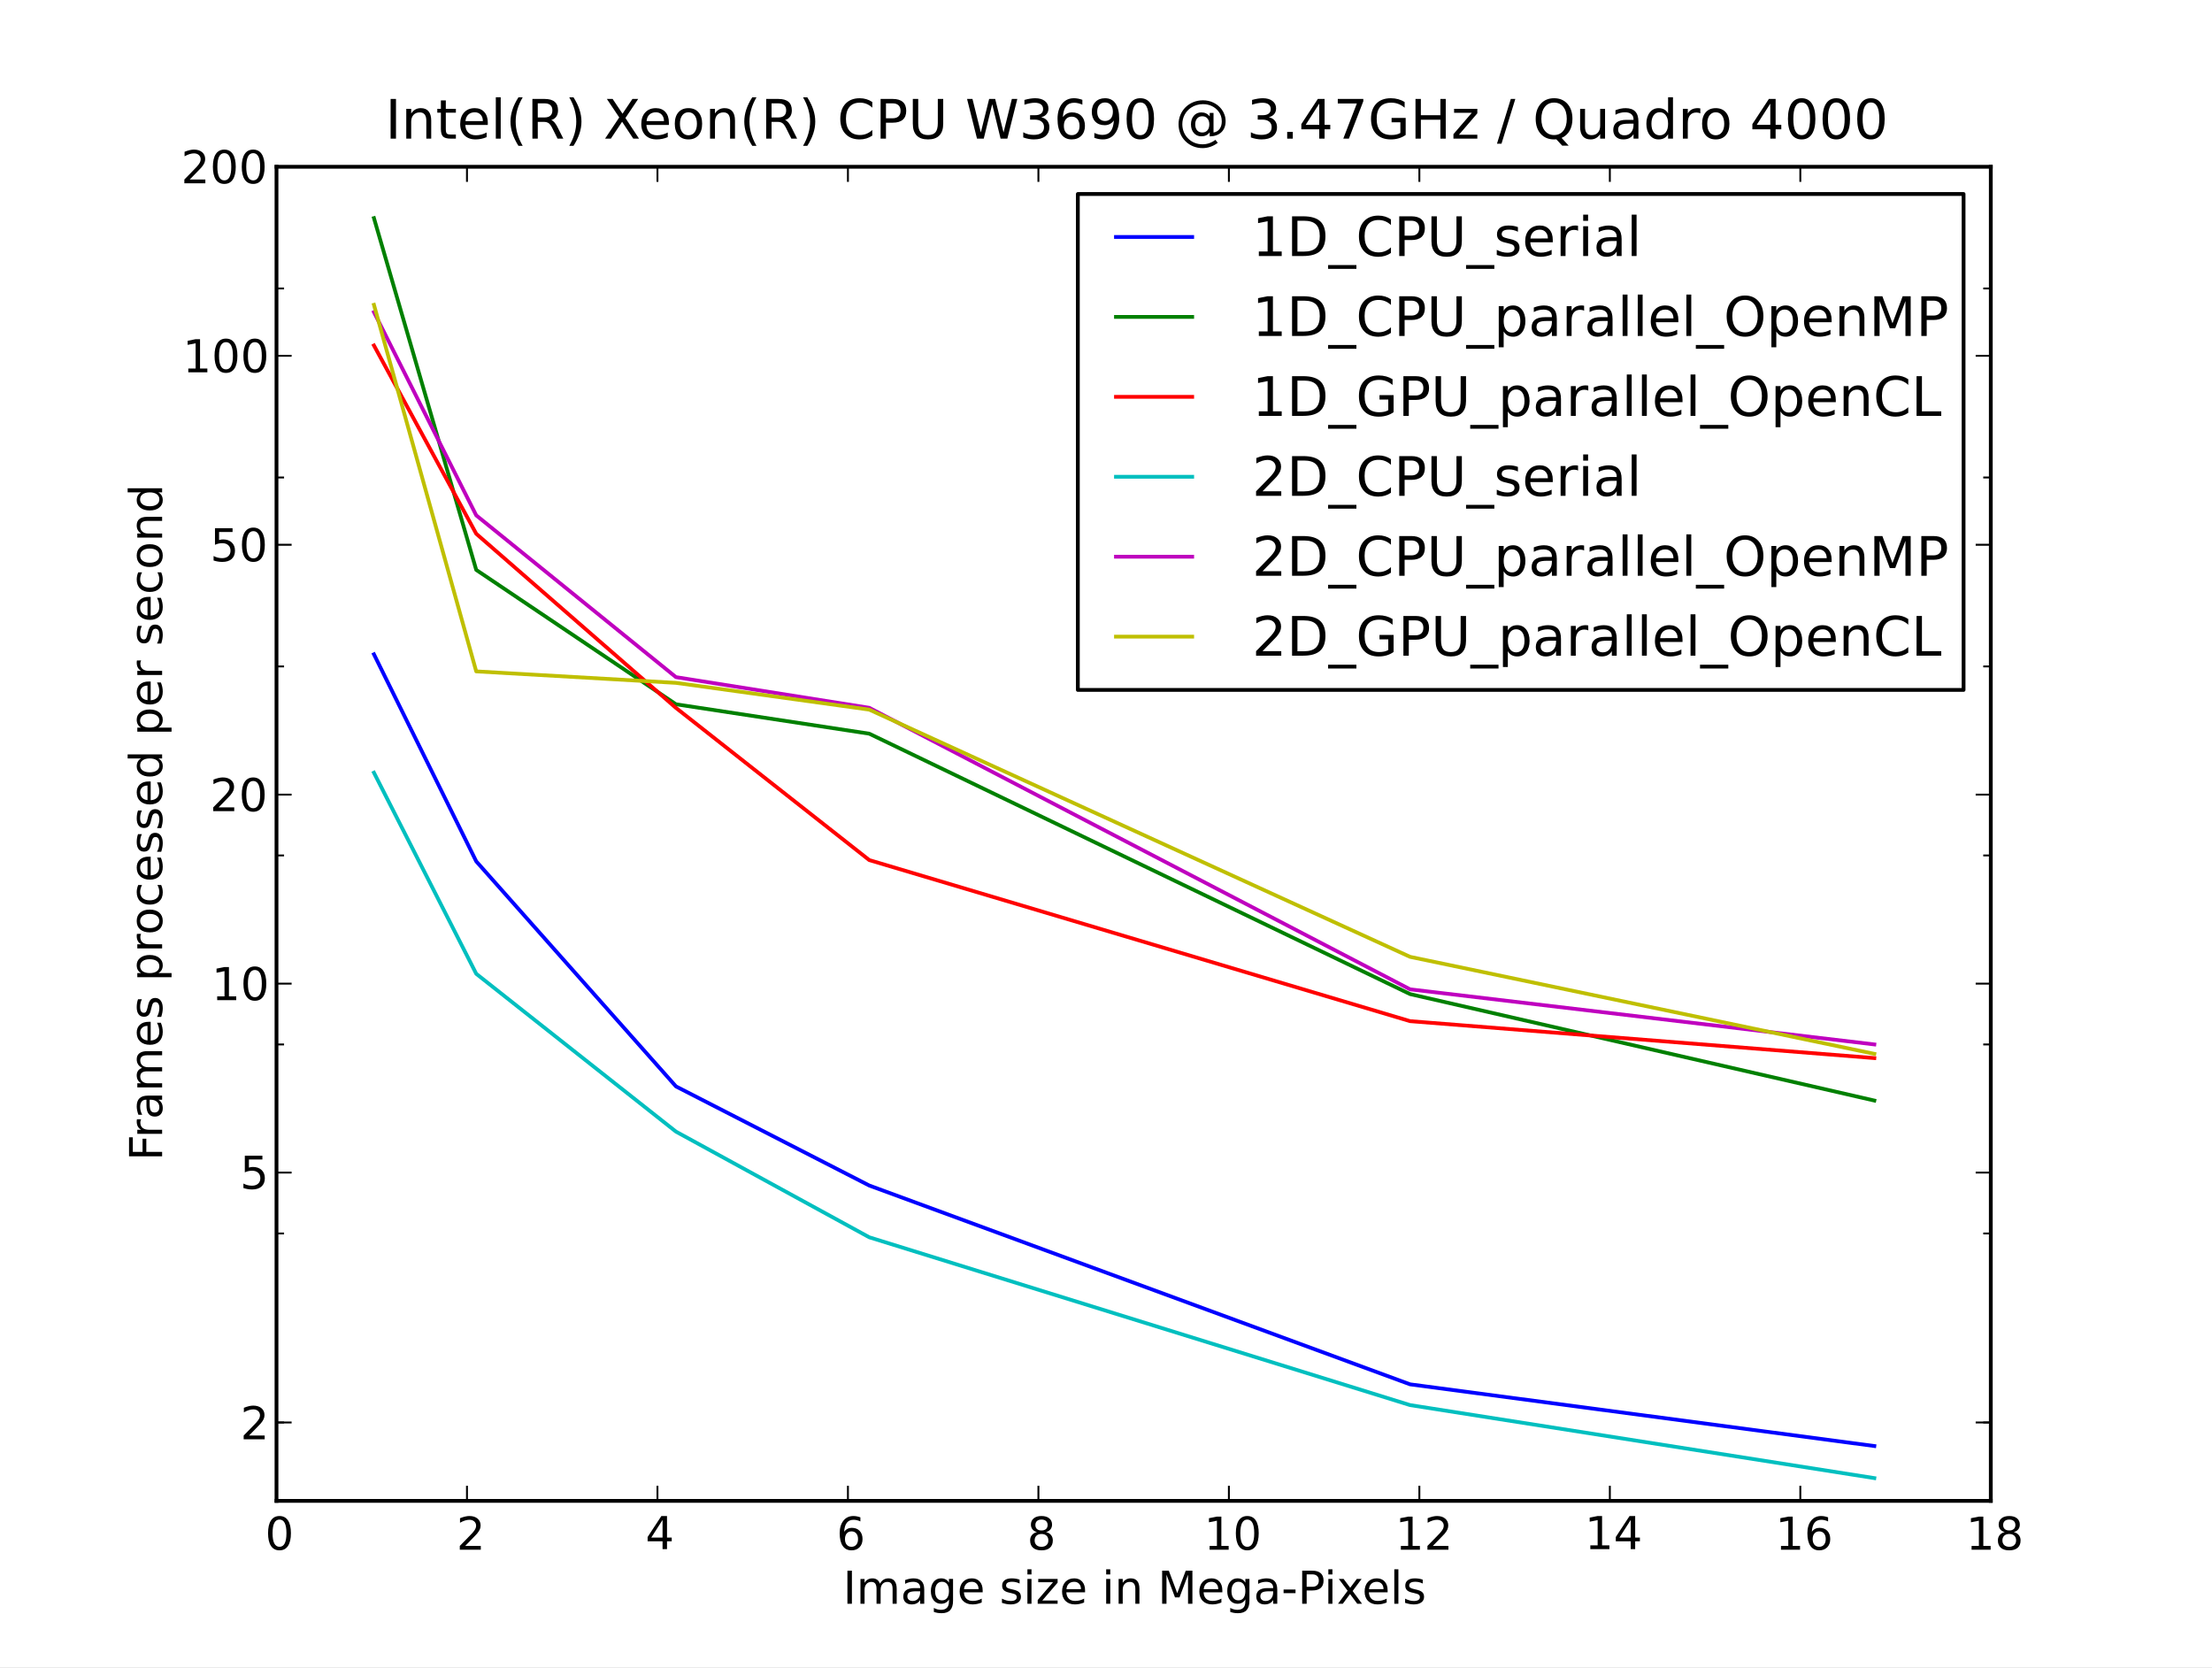 <?xml version="1.0" standalone="no"?>
<!DOCTYPE svg PUBLIC "-//W3C//DTD SVG 1.1//EN"
  "http://www.w3.org/Graphics/SVG/1.1/DTD/svg11.dtd">
<!-- Created with matplotlib (http://matplotlib.sourceforge.net/) -->
<svg width="585pt" height="441pt" viewBox="0 0 585 441"
   xmlns="http://www.w3.org/2000/svg"
   xmlns:xlink="http://www.w3.org/1999/xlink"
   version="1.1"
   id="svg1">
<rect x="0" y="0" width="585" height="441" fill="#333333" stroke="none"/>
<g id="figure1">
<g id="patch1">
<path style="fill: #ffffff; stroke: #ffffff; stroke-width: 1; stroke-linejoin: round; stroke-linecap: square;  opacity: 1"  d="M0 441L585 441L585 0
L0 0L0 441"/>
</g>
<g id="axes1">
<g id="patch2">
<path style="fill: #ffffff; opacity: 1"  d="M73.125 396.9L526.5 396.9L526.5 44.1
L73.125 44.1L73.125 396.9"/>
</g>
<g id="line2d1">
<defs>
  <clipPath id="pc3c5e41676658680e7b95047b5791c8e">
<rect x="73.125" y="44.1" width="453.375" height="352.8"/>
  </clipPath>
</defs><path style="fill: none; stroke: #0000ff; stroke-width: 1; stroke-linejoin: round; stroke-linecap: square;  opacity: 1" clip-path="url(#pc3c5e41676658680e7b95047b5791c8e)" d="M98.896 173.027L125.947 227.776L178.769 287.293
L229.892 313.503L372.919 366.078L495.701 382.392"/>
</g>
<g id="line2d2">
<path style="fill: none; stroke: #008000; stroke-width: 1; stroke-linejoin: round; stroke-linecap: square;  opacity: 1" clip-path="url(#pc3c5e41676658680e7b95047b5791c8e)" d="M98.896 57.674L125.947 150.706L178.769 186.24
L229.892 194.019L372.919 262.881L495.701 291.035"/>
</g>
<g id="line2d3">
<path style="fill: none; stroke: #ff0000; stroke-width: 1; stroke-linejoin: round; stroke-linecap: square;  opacity: 1" clip-path="url(#pc3c5e41676658680e7b95047b5791c8e)" d="M98.896 91.359L125.947 141.15L178.769 187.196
L229.892 227.443L372.919 270.037L495.701 279.802"/>
</g>
<g id="line2d4">
<path style="fill: none; stroke: #00bfbf; stroke-width: 1; stroke-linejoin: round; stroke-linecap: square;  opacity: 1" clip-path="url(#pc3c5e41676658680e7b95047b5791c8e)" d="M98.896 204.33L125.947 257.51L178.769 299.249
L229.892 327.193L372.919 371.568L495.701 390.875"/>
</g>
<g id="line2d5">
<path style="fill: none; stroke: #bf00bf; stroke-width: 1; stroke-linejoin: round; stroke-linecap: square;  opacity: 1" clip-path="url(#pc3c5e41676658680e7b95047b5791c8e)" d="M98.896 82.533L125.947 136.281L178.769 179.066
L229.892 187.176L372.919 261.623L495.701 276.192"/>
</g>
<g id="line2d6">
<path style="fill: none; stroke: #bfbf00; stroke-width: 1; stroke-linejoin: round; stroke-linecap: square;  opacity: 1" clip-path="url(#pc3c5e41676658680e7b95047b5791c8e)" d="M98.896 80.606L125.947 177.543L178.769 180.578
L229.892 187.655L372.919 253.03L495.701 278.683"/>
</g>
<g id="matplotlib.axis1">
<g id="xtick1">
<g id="line2d7">
<defs><path id="m30e32995789d870ad79a2e54c91cf9c6" d="M0 0L0 -4"/></defs>
<g ><use style="fill: none; stroke: #000000; stroke-width: 0.5; stroke-linejoin: round; stroke-linecap: butt;  opacity: 1" xlink:href="#m30e32995789d870ad79a2e54c91cf9c6" x="73.125" y="396.9"/>
</g></g>
<g id="line2d8">
<defs><path id="m9281cae24120827b11d5ea8a7ad3e96b" d="M0 0L0 4"/></defs>
<g ><use style="fill: none; stroke: #000000; stroke-width: 0.5; stroke-linejoin: round; stroke-linecap: butt;  opacity: 1" xlink:href="#m9281cae24120827b11d5ea8a7ad3e96b" x="73.125" y="44.1"/>
</g></g>
<g id="text1">
<defs>
<path id="c_7a2040fe3b94fcd41d0a72c84e93b115" d="M31.781 -66.406q-7.609 0 -11.453 7.5q-3.828 7.484 -3.828 22.531q0 14.984 3.828 22.484q3.844 7.5 11.453 7.5q7.672 0 11.5 -7.5q3.844 -7.5 3.844 -22.484q0 -15.047 -3.844 -22.531q-3.828 -7.5 -11.5 -7.5M31.781 -74.219q12.266 0 18.734 9.703q6.469 9.688 6.469 28.141q0 18.406 -6.469 28.109q-6.469 9.688 -18.734 9.688q-12.25 0 -18.719 -9.688q-6.469 -9.703 -6.469 -28.109q0 -18.453 6.469 -28.141q6.469 -9.703 18.719 -9.703"/>
</defs>
<g style="fill: #000000; opacity: 1" transform="translate(70.102,409.806)scale(0.12)">
<use xlink:href="#c_7a2040fe3b94fcd41d0a72c84e93b115"/>
</g>
</g>
</g>
<g id="xtick2">
<g id="line2d9">
<g ><use style="fill: none; stroke: #000000; stroke-width: 0.5; stroke-linejoin: round; stroke-linecap: butt;  opacity: 1" xlink:href="#m30e32995789d870ad79a2e54c91cf9c6" x="123.5" y="396.9"/>
</g></g>
<g id="line2d10">
<g ><use style="fill: none; stroke: #000000; stroke-width: 0.5; stroke-linejoin: round; stroke-linecap: butt;  opacity: 1" xlink:href="#m9281cae24120827b11d5ea8a7ad3e96b" x="123.5" y="44.1"/>
</g></g>
<g id="text2">
<defs>
<path id="c_ed3f3ed3ebfbd18bcb9c012009a68ad1" d="M19.188 -8.297l34.422 0l0 8.297l-46.281 0l0 -8.297q5.609 -5.812 15.297 -15.594q9.703 -9.797 12.188 -12.641q4.734 -5.312 6.609 -9q1.891 -3.688 1.891 -7.25q0 -5.812 -4.078 -9.469q-4.078 -3.672 -10.625 -3.672q-4.641 0 -9.797 1.609q-5.141 1.609 -11 4.891l0 -9.969q5.953 -2.391 11.125 -3.609q5.188 -1.219 9.484 -1.219q11.328 0 18.062 5.672q6.734 5.656 6.734 15.125q0 4.5 -1.688 8.531q-1.672 4.016 -6.125 9.484q-1.219 1.422 -7.766 8.188q-6.531 6.766 -18.453 18.922"/>
</defs>
<g style="fill: #000000; opacity: 1" transform="translate(120.719,409.806)scale(0.12)">
<use xlink:href="#c_ed3f3ed3ebfbd18bcb9c012009a68ad1"/>
</g>
</g>
</g>
<g id="xtick3">
<g id="line2d11">
<g ><use style="fill: none; stroke: #000000; stroke-width: 0.5; stroke-linejoin: round; stroke-linecap: butt;  opacity: 1" xlink:href="#m30e32995789d870ad79a2e54c91cf9c6" x="173.875" y="396.9"/>
</g></g>
<g id="line2d12">
<g ><use style="fill: none; stroke: #000000; stroke-width: 0.5; stroke-linejoin: round; stroke-linecap: butt;  opacity: 1" xlink:href="#m9281cae24120827b11d5ea8a7ad3e96b" x="173.875" y="44.1"/>
</g></g>
<g id="text3">
<defs>
<path id="c_a0416418d96557a09b8c1332d34883ba" d="M37.797 -64.312l-24.906 38.922l24.906 0zM35.203 -72.906l12.406 0l0 47.516l10.406 0l0 8.203l-10.406 0l0 17.188l-9.812 0l0 -17.188l-32.906 0l0 -9.516z"/>
</defs>
<g style="fill: #000000; opacity: 1" transform="translate(170.688,409.65)scale(0.12)">
<use xlink:href="#c_a0416418d96557a09b8c1332d34883ba"/>
</g>
</g>
</g>
<g id="xtick4">
<g id="line2d13">
<g ><use style="fill: none; stroke: #000000; stroke-width: 0.5; stroke-linejoin: round; stroke-linecap: butt;  opacity: 1" xlink:href="#m30e32995789d870ad79a2e54c91cf9c6" x="224.25" y="396.9"/>
</g></g>
<g id="line2d14">
<g ><use style="fill: none; stroke: #000000; stroke-width: 0.5; stroke-linejoin: round; stroke-linecap: butt;  opacity: 1" xlink:href="#m9281cae24120827b11d5ea8a7ad3e96b" x="224.25" y="44.1"/>
</g></g>
<g id="text4">
<defs>
<path id="c_cc8d6d580d1b10c8632f7a42cd53db8a" d="M33.016 -40.375q-6.641 0 -10.531 4.547q-3.875 4.531 -3.875 12.438q0 7.859 3.875 12.438q3.891 4.562 10.531 4.562q6.641 0 10.516 -4.562q3.875 -4.578 3.875 -12.438q0 -7.906 -3.875 -12.438q-3.875 -4.547 -10.516 -4.547M52.594 -71.297l0 8.984q-3.719 -1.75 -7.5 -2.672q-3.781 -0.938 -7.5 -0.938q-9.766 0 -14.922 6.594q-5.141 6.594 -5.875 19.922q2.875 -4.25 7.219 -6.516q4.359 -2.266 9.578 -2.266q10.984 0 17.359 6.672q6.375 6.656 6.375 18.125q0 11.234 -6.641 18.031q-6.641 6.781 -17.672 6.781q-12.656 0 -19.344 -9.688q-6.688 -9.703 -6.688 -28.109q0 -17.281 8.203 -27.562q8.203 -10.281 22.016 -10.281q3.719 0 7.5 0.734q3.781 0.734 7.891 2.188"/>
</defs>
<g style="fill: #000000; opacity: 1" transform="translate(221.234,409.806)scale(0.12)">
<use xlink:href="#c_cc8d6d580d1b10c8632f7a42cd53db8a"/>
</g>
</g>
</g>
<g id="xtick5">
<g id="line2d15">
<g ><use style="fill: none; stroke: #000000; stroke-width: 0.5; stroke-linejoin: round; stroke-linecap: butt;  opacity: 1" xlink:href="#m30e32995789d870ad79a2e54c91cf9c6" x="274.625" y="396.9"/>
</g></g>
<g id="line2d16">
<g ><use style="fill: none; stroke: #000000; stroke-width: 0.5; stroke-linejoin: round; stroke-linecap: butt;  opacity: 1" xlink:href="#m9281cae24120827b11d5ea8a7ad3e96b" x="274.625" y="44.1"/>
</g></g>
<g id="text5">
<defs>
<path id="c_bef35738d52871942e50b9de9b122bab" d="M31.781 -34.625q-7.031 0 -11.062 3.766q-4.016 3.766 -4.016 10.344q0 6.594 4.016 10.359q4.031 3.766 11.062 3.766q7.031 0 11.078 -3.781q4.062 -3.797 4.062 -10.344q0 -6.578 -4.031 -10.344q-4.016 -3.766 -11.109 -3.766M21.922 -38.812q-6.344 -1.562 -9.891 -5.906q-3.531 -4.359 -3.531 -10.609q0 -8.734 6.219 -13.812q6.234 -5.078 17.062 -5.078q10.891 0 17.094 5.078q6.203 5.078 6.203 13.812q0 6.25 -3.547 10.609q-3.531 4.344 -9.828 5.906q7.125 1.656 11.094 6.5q3.984 4.828 3.984 11.797q0 10.609 -6.469 16.281q-6.469 5.656 -18.531 5.656q-12.047 0 -18.531 -5.656q-6.469 -5.672 -6.469 -16.281q0 -6.969 4 -11.797q4.016 -4.844 11.141 -6.5M18.312 -54.391q0 5.656 3.531 8.828q3.547 3.172 9.938 3.172q6.359 0 9.938 -3.172q3.594 -3.172 3.594 -8.828q0 -5.672 -3.594 -8.844q-3.578 -3.172 -9.938 -3.172q-6.391 0 -9.938 3.172q-3.531 3.172 -3.531 8.844"/>
</defs>
<g style="fill: #000000; opacity: 1" transform="translate(271.625,409.806)scale(0.12)">
<use xlink:href="#c_bef35738d52871942e50b9de9b122bab"/>
</g>
</g>
</g>
<g id="xtick6">
<g id="line2d17">
<g ><use style="fill: none; stroke: #000000; stroke-width: 0.5; stroke-linejoin: round; stroke-linecap: butt;  opacity: 1" xlink:href="#m30e32995789d870ad79a2e54c91cf9c6" x="325" y="396.9"/>
</g></g>
<g id="line2d18">
<g ><use style="fill: none; stroke: #000000; stroke-width: 0.5; stroke-linejoin: round; stroke-linecap: butt;  opacity: 1" xlink:href="#m9281cae24120827b11d5ea8a7ad3e96b" x="325" y="44.1"/>
</g></g>
<g id="text6">
<defs>
<path id="c_42baa63129a918535c52adb20d687ea7" d="M12.406 -8.297l16.109 0l0 -55.625l-17.531 3.516l0 -8.984l17.438 -3.516l9.859 0l0 64.609l16.109 0l0 8.297l-41.984 0z"/>
</defs>
<g style="fill: #000000; opacity: 1" transform="translate(318.414,409.806)scale(0.12)">
<use xlink:href="#c_42baa63129a918535c52adb20d687ea7"/>
<use xlink:href="#c_7a2040fe3b94fcd41d0a72c84e93b115" x="63.623"/>
</g>
</g>
</g>
<g id="xtick7">
<g id="line2d19">
<g ><use style="fill: none; stroke: #000000; stroke-width: 0.5; stroke-linejoin: round; stroke-linecap: butt;  opacity: 1" xlink:href="#m30e32995789d870ad79a2e54c91cf9c6" x="375.375" y="396.9"/>
</g></g>
<g id="line2d20">
<g ><use style="fill: none; stroke: #000000; stroke-width: 0.5; stroke-linejoin: round; stroke-linecap: butt;  opacity: 1" xlink:href="#m9281cae24120827b11d5ea8a7ad3e96b" x="375.375" y="44.1"/>
</g></g>
<g id="text7">
<g style="fill: #000000; opacity: 1" transform="translate(368.992,409.806)scale(0.12)">
<use xlink:href="#c_42baa63129a918535c52adb20d687ea7"/>
<use xlink:href="#c_ed3f3ed3ebfbd18bcb9c012009a68ad1" x="63.623"/>
</g>
</g>
</g>
<g id="xtick8">
<g id="line2d21">
<g ><use style="fill: none; stroke: #000000; stroke-width: 0.5; stroke-linejoin: round; stroke-linecap: butt;  opacity: 1" xlink:href="#m30e32995789d870ad79a2e54c91cf9c6" x="425.75" y="396.9"/>
</g></g>
<g id="line2d22">
<g ><use style="fill: none; stroke: #000000; stroke-width: 0.5; stroke-linejoin: round; stroke-linecap: butt;  opacity: 1" xlink:href="#m9281cae24120827b11d5ea8a7ad3e96b" x="425.75" y="44.1"/>
</g></g>
<g id="text8">
<g style="fill: #000000; opacity: 1" transform="translate(419.102,409.65)scale(0.12)">
<use xlink:href="#c_42baa63129a918535c52adb20d687ea7"/>
<use xlink:href="#c_a0416418d96557a09b8c1332d34883ba" x="63.623"/>
</g>
</g>
</g>
<g id="xtick9">
<g id="line2d23">
<g ><use style="fill: none; stroke: #000000; stroke-width: 0.5; stroke-linejoin: round; stroke-linecap: butt;  opacity: 1" xlink:href="#m30e32995789d870ad79a2e54c91cf9c6" x="476.125" y="396.9"/>
</g></g>
<g id="line2d24">
<g ><use style="fill: none; stroke: #000000; stroke-width: 0.5; stroke-linejoin: round; stroke-linecap: butt;  opacity: 1" xlink:href="#m9281cae24120827b11d5ea8a7ad3e96b" x="476.125" y="44.1"/>
</g></g>
<g id="text9">
<g style="fill: #000000; opacity: 1" transform="translate(469.523,409.806)scale(0.12)">
<use xlink:href="#c_42baa63129a918535c52adb20d687ea7"/>
<use xlink:href="#c_cc8d6d580d1b10c8632f7a42cd53db8a" x="63.623"/>
</g>
</g>
</g>
<g id="xtick10">
<g id="line2d25">
<g ><use style="fill: none; stroke: #000000; stroke-width: 0.5; stroke-linejoin: round; stroke-linecap: butt;  opacity: 1" xlink:href="#m30e32995789d870ad79a2e54c91cf9c6" x="526.5" y="396.9"/>
</g></g>
<g id="line2d26">
<g ><use style="fill: none; stroke: #000000; stroke-width: 0.5; stroke-linejoin: round; stroke-linecap: butt;  opacity: 1" xlink:href="#m9281cae24120827b11d5ea8a7ad3e96b" x="526.5" y="44.1"/>
</g></g>
<g id="text10">
<g style="fill: #000000; opacity: 1" transform="translate(519.93,409.806)scale(0.12)">
<use xlink:href="#c_42baa63129a918535c52adb20d687ea7"/>
<use xlink:href="#c_bef35738d52871942e50b9de9b122bab" x="63.623"/>
</g>
</g>
</g>
<g id="text11">
<defs>
<path id="c_814edda51889e387a3dfbce453bfa1ec" d="M9.812 -72.906l9.859 0l0 72.906l-9.859 0z"/>
<path id="c_4653c6dfde66c7610eae0911760d3490" d="M52 -44.188q3.375 -6.062 8.062 -8.938q4.688 -2.875 11.031 -2.875q8.547 0 13.188 5.984q4.641 5.969 4.641 17l0 33.016l-9.031 0l0 -32.719q0 -7.859 -2.797 -11.656q-2.781 -3.812 -8.484 -3.812q-6.984 0 -11.047 4.641q-4.047 4.625 -4.047 12.641l0 30.906l-9.031 0l0 -32.719q0 -7.906 -2.781 -11.688q-2.781 -3.781 -8.594 -3.781q-6.891 0 -10.953 4.656q-4.047 4.656 -4.047 12.625l0 30.906l-9.031 0l0 -54.688l9.031 0l0 8.5q3.078 -5.031 7.375 -7.422q4.297 -2.391 10.203 -2.391q5.969 0 10.141 3.031q4.172 3.016 6.172 8.781"/>
<path id="c_01d93a582460e35a7945ca50d148ffeb" d="M34.281 -27.484q-10.891 0 -15.094 2.484q-4.203 2.484 -4.203 8.5q0 4.781 3.156 7.594q3.156 2.797 8.562 2.797q7.484 0 12 -5.297q4.516 -5.297 4.516 -14.078l0 -2zM52.203 -31.203l0 31.203l-8.984 0l0 -8.297q-3.078 4.969 -7.672 7.344q-4.594 2.375 -11.234 2.375q-8.391 0 -13.359 -4.719q-4.953 -4.719 -4.953 -12.625q0 -9.219 6.172 -13.906q6.188 -4.688 18.438 -4.688l12.609 0l0 -0.891q0 -6.203 -4.078 -9.594q-4.078 -3.391 -11.453 -3.391q-4.688 0 -9.141 1.125q-4.438 1.125 -8.531 3.375l0 -8.312q4.922 -1.906 9.562 -2.844q4.641 -0.953 9.031 -0.953q11.875 0 17.734 6.156q5.859 6.141 5.859 18.641"/>
<path id="c_e3864de5dabf2f8dd9eee74726882ec1" d="M45.406 -27.984q0 -9.766 -4.031 -15.125q-4.016 -5.375 -11.297 -5.375q-7.219 0 -11.25 5.375q-4.031 5.359 -4.031 15.125q0 9.719 4.031 15.094q4.031 5.375 11.25 5.375q7.281 0 11.297 -5.375q4.031 -5.375 4.031 -15.094M54.391 -6.781q0 13.953 -6.203 20.766q-6.188 6.812 -18.984 6.812q-4.734 0 -8.938 -0.703q-4.203 -0.703 -8.156 -2.172l0 -8.734q3.953 2.141 7.812 3.156q3.859 1.031 7.859 1.031q8.844 0 13.234 -4.609q4.391 -4.609 4.391 -13.938l0 -4.453q-2.781 4.844 -7.125 7.234q-4.344 2.391 -10.406 2.391q-10.047 0 -16.203 -7.656q-6.156 -7.672 -6.156 -20.328q0 -12.688 6.156 -20.344q6.156 -7.672 16.203 -7.672q6.062 0 10.406 2.391q4.344 2.391 7.125 7.219l0 -8.297l8.984 0z"/>
<path id="c_0bce5afba2dc6b9024b26277c38ad8e8" d="M56.203 -29.594l0 4.391l-41.312 0q0.594 9.281 5.594 14.141q5 4.859 13.938 4.859q5.172 0 10.031 -1.266q4.859 -1.266 9.656 -3.812l0 8.5q-4.844 2.047 -9.922 3.125q-5.078 1.078 -10.297 1.078q-13.094 0 -20.734 -7.609q-7.641 -7.625 -7.641 -20.625q0 -13.422 7.25 -21.297q7.25 -7.891 19.562 -7.891q11.031 0 17.453 7.109q6.422 7.094 6.422 19.297M47.219 -32.234q-0.094 -7.359 -4.125 -11.75q-4.031 -4.406 -10.672 -4.406q-7.516 0 -12.031 4.25q-4.516 4.25 -5.203 11.969z"/>
<path id="c_d41d8cd98f00b204e9800998ecf8427e" d=""/>
<path id="c_8e0810ad13fe20a2a87a2619799b154d" d="M44.281 -53.078l0 8.5q-3.797 -1.953 -7.906 -2.922q-4.094 -0.984 -8.5 -0.984q-6.688 0 -10.031 2.047q-3.344 2.047 -3.344 6.156q0 3.125 2.391 4.906q2.391 1.781 9.625 3.391l3.078 0.688q9.562 2.047 13.594 5.781q4.031 3.734 4.031 10.422q0 7.625 -6.031 12.078q-6.031 4.438 -16.578 4.438q-4.391 0 -9.156 -0.859q-4.766 -0.859 -10.031 -2.562l0 -9.281q4.984 2.594 9.812 3.891q4.828 1.281 9.578 1.281q6.344 0 9.75 -2.172q3.422 -2.172 3.422 -6.125q0 -3.656 -2.469 -5.609q-2.453 -1.953 -10.812 -3.766l-3.125 -0.734q-8.344 -1.75 -12.062 -5.391q-3.703 -3.641 -3.703 -9.984q0 -7.719 5.469 -11.906q5.469 -4.203 15.531 -4.203q4.969 0 9.359 0.734q4.406 0.719 8.109 2.188"/>
<path id="c_6a63bda47b2f3da1cec6aadd80692cfe" d="M9.422 -54.688l8.984 0l0 54.688l-8.984 0zM9.422 -75.984l8.984 0l0 11.391l-8.984 0z"/>
<path id="c_9f267d35ece7e6f3f1d851c2e17a8dec" d="M5.516 -54.688l42.672 0l0 8.203l-33.781 39.312l33.781 0l0 7.172l-43.891 0l0 -8.203l33.797 -39.312l-32.578 0z"/>
<path id="c_fe791a90f5471e2ab20a5ed41a7fa451" d="M54.891 -33.016l0 33.016l-8.984 0l0 -32.719q0 -7.766 -3.031 -11.609q-3.031 -3.859 -9.078 -3.859q-7.281 0 -11.484 4.641q-4.203 4.625 -4.203 12.641l0 30.906l-9.031 0l0 -54.688l9.031 0l0 8.5q3.234 -4.938 7.594 -7.375q4.375 -2.438 10.094 -2.438q9.422 0 14.25 5.828q4.844 5.828 4.844 17.156"/>
<path id="c_72234ddc5dcad8d05c893ef0371171da" d="M9.812 -72.906l14.703 0l18.594 49.609l18.703 -49.609l14.703 0l0 72.906l-9.625 0l0 -64.016l-18.797 50l-9.906 0l-18.797 -50l0 64.016l-9.578 0z"/>
<path id="c_7b26b13f539f13a4c64eef23b6952d29" d="M4.891 -31.391l26.312 0l0 8l-26.312 0z"/>
<path id="c_518d586bee075aa0153eaebfcb5ab11f" d="M19.672 -64.797l0 27.391l12.406 0q6.891 0 10.641 -3.562q3.766 -3.562 3.766 -10.156q0 -6.547 -3.766 -10.109q-3.75 -3.562 -10.641 -3.562zM9.812 -72.906l22.266 0q12.266 0 18.531 5.547q6.281 5.547 6.281 16.234q0 10.797 -6.281 16.312q-6.266 5.516 -18.531 5.516l-12.406 0l0 29.297l-9.859 0z"/>
<path id="c_801fe2e877fad46da27c898b407b3b54" d="M54.891 -54.688l-19.781 26.609l20.797 28.078l-10.594 0l-15.922 -21.484l-15.906 21.484l-10.609 0l21.25 -28.609l-19.438 -26.078l10.594 0l14.5 19.484l14.5 -19.484z"/>
<path id="c_5099edb83619131346ae654950954dea" d="M9.422 -75.984l8.984 0l0 75.984l-8.984 0z"/>
</defs>
<g style="fill: #000000; opacity: 1" transform="translate(222.938,424.103)scale(0.12)">
<use xlink:href="#c_814edda51889e387a3dfbce453bfa1ec"/>
<use xlink:href="#c_4653c6dfde66c7610eae0911760d3490" x="29.492"/>
<use xlink:href="#c_01d93a582460e35a7945ca50d148ffeb" x="126.904"/>
<use xlink:href="#c_e3864de5dabf2f8dd9eee74726882ec1" x="188.184"/>
<use xlink:href="#c_0bce5afba2dc6b9024b26277c38ad8e8" x="251.66"/>
<use xlink:href="#c_d41d8cd98f00b204e9800998ecf8427e" x="313.184"/>
<use xlink:href="#c_8e0810ad13fe20a2a87a2619799b154d" x="344.971"/>
<use xlink:href="#c_6a63bda47b2f3da1cec6aadd80692cfe" x="397.07"/>
<use xlink:href="#c_9f267d35ece7e6f3f1d851c2e17a8dec" x="424.854"/>
<use xlink:href="#c_0bce5afba2dc6b9024b26277c38ad8e8" x="477.344"/>
<use xlink:href="#c_d41d8cd98f00b204e9800998ecf8427e" x="538.867"/>
<use xlink:href="#c_6a63bda47b2f3da1cec6aadd80692cfe" x="570.654"/>
<use xlink:href="#c_fe791a90f5471e2ab20a5ed41a7fa451" x="598.438"/>
<use xlink:href="#c_d41d8cd98f00b204e9800998ecf8427e" x="661.816"/>
<use xlink:href="#c_72234ddc5dcad8d05c893ef0371171da" x="693.604"/>
<use xlink:href="#c_0bce5afba2dc6b9024b26277c38ad8e8" x="779.883"/>
<use xlink:href="#c_e3864de5dabf2f8dd9eee74726882ec1" x="841.406"/>
<use xlink:href="#c_01d93a582460e35a7945ca50d148ffeb" x="904.883"/>
<use xlink:href="#c_7b26b13f539f13a4c64eef23b6952d29" x="966.162"/>
<use xlink:href="#c_518d586bee075aa0153eaebfcb5ab11f" x="1002.246"/>
<use xlink:href="#c_6a63bda47b2f3da1cec6aadd80692cfe" x="1060.299"/>
<use xlink:href="#c_801fe2e877fad46da27c898b407b3b54" x="1088.082"/>
<use xlink:href="#c_0bce5afba2dc6b9024b26277c38ad8e8" x="1144.137"/>
<use xlink:href="#c_5099edb83619131346ae654950954dea" x="1205.66"/>
<use xlink:href="#c_8e0810ad13fe20a2a87a2619799b154d" x="1233.443"/>
</g>
</g>
</g>
<g id="matplotlib.axis2">
<g id="ytick1">
<g id="line2d27">
<defs><path id="m3400efa6b1638b3fea9e19e898273957" d="M0 0L4 0"/></defs>
<g ><use style="fill: none; stroke: #000000; stroke-width: 0.5; stroke-linejoin: round; stroke-linecap: butt;  opacity: 1" xlink:href="#m3400efa6b1638b3fea9e19e898273957" x="73.125" y="376.157"/>
</g></g>
<g id="line2d28">
<defs><path id="m20b58b2501143cb5e0a5e8f1ef6f1643" d="M0 0L-4 0"/></defs>
<g ><use style="fill: none; stroke: #000000; stroke-width: 0.5; stroke-linejoin: round; stroke-linecap: butt;  opacity: 1" xlink:href="#m20b58b2501143cb5e0a5e8f1ef6f1643" x="526.5" y="376.157"/>
</g></g>
<g id="text12">
<g style="fill: #000000; opacity: 1" transform="translate(63.562,380.61)scale(0.12)">
<use xlink:href="#c_ed3f3ed3ebfbd18bcb9c012009a68ad1"/>
</g>
</g>
</g>
<g id="ytick2">
<g id="line2d29">
<g ><use style="fill: none; stroke: #000000; stroke-width: 0.5; stroke-linejoin: round; stroke-linecap: butt;  opacity: 1" xlink:href="#m3400efa6b1638b3fea9e19e898273957" x="73.125" y="310.087"/>
</g></g>
<g id="line2d30">
<g ><use style="fill: none; stroke: #000000; stroke-width: 0.5; stroke-linejoin: round; stroke-linecap: butt;  opacity: 1" xlink:href="#m20b58b2501143cb5e0a5e8f1ef6f1643" x="526.5" y="310.087"/>
</g></g>
<g id="text13">
<defs>
<path id="c_1260a2df50f305f3db244e29828f968e" d="M10.797 -72.906l38.719 0l0 8.312l-29.688 0l0 17.859q2.141 -0.734 4.281 -1.094q2.156 -0.359 4.312 -0.359q12.203 0 19.328 6.688q7.141 6.688 7.141 18.109q0 11.766 -7.328 18.297q-7.328 6.516 -20.656 6.516q-4.594 0 -9.359 -0.781q-4.75 -0.781 -9.828 -2.344l0 -9.922q4.391 2.391 9.078 3.562q4.688 1.172 9.906 1.172q8.453 0 13.375 -4.438q4.938 -4.438 4.938 -12.062q0 -7.609 -4.938 -12.047q-4.922 -4.453 -13.375 -4.453q-3.953 0 -7.891 0.875q-3.922 0.875 -8.016 2.734z"/>
</defs>
<g style="fill: #000000; opacity: 1" transform="translate(63.453,314.376)scale(0.12)">
<use xlink:href="#c_1260a2df50f305f3db244e29828f968e"/>
</g>
</g>
</g>
<g id="ytick3">
<g id="line2d31">
<g ><use style="fill: none; stroke: #000000; stroke-width: 0.5; stroke-linejoin: round; stroke-linecap: butt;  opacity: 1" xlink:href="#m3400efa6b1638b3fea9e19e898273957" x="73.125" y="260.108"/>
</g></g>
<g id="line2d32">
<g ><use style="fill: none; stroke: #000000; stroke-width: 0.5; stroke-linejoin: round; stroke-linecap: butt;  opacity: 1" xlink:href="#m20b58b2501143cb5e0a5e8f1ef6f1643" x="526.5" y="260.108"/>
</g></g>
<g id="text14">
<g style="fill: #000000; opacity: 1" transform="translate(55.953,264.475)scale(0.12)">
<use xlink:href="#c_42baa63129a918535c52adb20d687ea7"/>
<use xlink:href="#c_7a2040fe3b94fcd41d0a72c84e93b115" x="63.623"/>
</g>
</g>
</g>
<g id="ytick4">
<g id="line2d33">
<g ><use style="fill: none; stroke: #000000; stroke-width: 0.5; stroke-linejoin: round; stroke-linecap: butt;  opacity: 1" xlink:href="#m3400efa6b1638b3fea9e19e898273957" x="73.125" y="210.128"/>
</g></g>
<g id="line2d34">
<g ><use style="fill: none; stroke: #000000; stroke-width: 0.5; stroke-linejoin: round; stroke-linecap: butt;  opacity: 1" xlink:href="#m20b58b2501143cb5e0a5e8f1ef6f1643" x="526.5" y="210.128"/>
</g></g>
<g id="text15">
<g style="fill: #000000; opacity: 1" transform="translate(55.516,214.496)scale(0.12)">
<use xlink:href="#c_ed3f3ed3ebfbd18bcb9c012009a68ad1"/>
<use xlink:href="#c_7a2040fe3b94fcd41d0a72c84e93b115" x="63.623"/>
</g>
</g>
</g>
<g id="ytick5">
<g id="line2d35">
<g ><use style="fill: none; stroke: #000000; stroke-width: 0.5; stroke-linejoin: round; stroke-linecap: butt;  opacity: 1" xlink:href="#m3400efa6b1638b3fea9e19e898273957" x="73.125" y="144.059"/>
</g></g>
<g id="line2d36">
<g ><use style="fill: none; stroke: #000000; stroke-width: 0.5; stroke-linejoin: round; stroke-linecap: butt;  opacity: 1" xlink:href="#m20b58b2501143cb5e0a5e8f1ef6f1643" x="526.5" y="144.059"/>
</g></g>
<g id="text16">
<g style="fill: #000000; opacity: 1" transform="translate(55.562,148.426)scale(0.12)">
<use xlink:href="#c_1260a2df50f305f3db244e29828f968e"/>
<use xlink:href="#c_7a2040fe3b94fcd41d0a72c84e93b115" x="63.623"/>
</g>
</g>
</g>
<g id="ytick6">
<g id="line2d37">
<g ><use style="fill: none; stroke: #000000; stroke-width: 0.5; stroke-linejoin: round; stroke-linecap: butt;  opacity: 1" xlink:href="#m3400efa6b1638b3fea9e19e898273957" x="73.125" y="94.08"/>
</g></g>
<g id="line2d38">
<g ><use style="fill: none; stroke: #000000; stroke-width: 0.5; stroke-linejoin: round; stroke-linecap: butt;  opacity: 1" xlink:href="#m20b58b2501143cb5e0a5e8f1ef6f1643" x="526.5" y="94.08"/>
</g></g>
<g id="text17">
<g style="fill: #000000; opacity: 1" transform="translate(48.312,98.447)scale(0.12)">
<use xlink:href="#c_42baa63129a918535c52adb20d687ea7"/>
<use xlink:href="#c_7a2040fe3b94fcd41d0a72c84e93b115" x="63.623"/>
<use xlink:href="#c_7a2040fe3b94fcd41d0a72c84e93b115" x="127.246"/>
</g>
</g>
</g>
<g id="ytick7">
<g id="line2d39">
<g ><use style="fill: none; stroke: #000000; stroke-width: 0.5; stroke-linejoin: round; stroke-linecap: butt;  opacity: 1" xlink:href="#m3400efa6b1638b3fea9e19e898273957" x="73.125" y="44.1"/>
</g></g>
<g id="line2d40">
<g ><use style="fill: none; stroke: #000000; stroke-width: 0.5; stroke-linejoin: round; stroke-linecap: butt;  opacity: 1" xlink:href="#m20b58b2501143cb5e0a5e8f1ef6f1643" x="526.5" y="44.1"/>
</g></g>
<g id="text18">
<g style="fill: #000000; opacity: 1" transform="translate(47.875,48.467)scale(0.12)">
<use xlink:href="#c_ed3f3ed3ebfbd18bcb9c012009a68ad1"/>
<use xlink:href="#c_7a2040fe3b94fcd41d0a72c84e93b115" x="63.623"/>
<use xlink:href="#c_7a2040fe3b94fcd41d0a72c84e93b115" x="127.246"/>
</g>
</g>
</g>
<g id="ytick8">
<g id="line2d41">
<defs><path id="mb39cfcf7402899e54c4d755745537394" d="M0 0L2 0"/></defs>
<g ><use style="fill: none; stroke: #000000; stroke-width: 0.5; stroke-linejoin: round; stroke-linecap: butt;  opacity: 1" xlink:href="#mb39cfcf7402899e54c4d755745537394" x="73.125" y="376.157"/>
</g></g>
<g id="line2d42">
<defs><path id="m6046ccd8b6d57b9fb587e3fdd930e9c5" d="M0 0L-2 0"/></defs>
<g ><use style="fill: none; stroke: #000000; stroke-width: 0.5; stroke-linejoin: round; stroke-linecap: butt;  opacity: 1" xlink:href="#m6046ccd8b6d57b9fb587e3fdd930e9c5" x="526.5" y="376.157"/>
</g></g>
</g>
<g id="ytick9">
<g id="line2d43">
<g ><use style="fill: none; stroke: #000000; stroke-width: 0.5; stroke-linejoin: round; stroke-linecap: butt;  opacity: 1" xlink:href="#mb39cfcf7402899e54c4d755745537394" x="73.125" y="326.177"/>
</g></g>
<g id="line2d44">
<g ><use style="fill: none; stroke: #000000; stroke-width: 0.5; stroke-linejoin: round; stroke-linecap: butt;  opacity: 1" xlink:href="#m6046ccd8b6d57b9fb587e3fdd930e9c5" x="526.5" y="326.177"/>
</g></g>
</g>
<g id="ytick10">
<g id="line2d45">
<g ><use style="fill: none; stroke: #000000; stroke-width: 0.5; stroke-linejoin: round; stroke-linecap: butt;  opacity: 1" xlink:href="#mb39cfcf7402899e54c4d755745537394" x="73.125" y="276.198"/>
</g></g>
<g id="line2d46">
<g ><use style="fill: none; stroke: #000000; stroke-width: 0.5; stroke-linejoin: round; stroke-linecap: butt;  opacity: 1" xlink:href="#m6046ccd8b6d57b9fb587e3fdd930e9c5" x="526.5" y="276.198"/>
</g></g>
</g>
<g id="ytick11">
<g id="line2d47">
<g ><use style="fill: none; stroke: #000000; stroke-width: 0.5; stroke-linejoin: round; stroke-linecap: butt;  opacity: 1" xlink:href="#mb39cfcf7402899e54c4d755745537394" x="73.125" y="226.218"/>
</g></g>
<g id="line2d48">
<g ><use style="fill: none; stroke: #000000; stroke-width: 0.5; stroke-linejoin: round; stroke-linecap: butt;  opacity: 1" xlink:href="#m6046ccd8b6d57b9fb587e3fdd930e9c5" x="526.5" y="226.218"/>
</g></g>
</g>
<g id="ytick12">
<g id="line2d49">
<g ><use style="fill: none; stroke: #000000; stroke-width: 0.5; stroke-linejoin: round; stroke-linecap: butt;  opacity: 1" xlink:href="#mb39cfcf7402899e54c4d755745537394" x="73.125" y="176.239"/>
</g></g>
<g id="line2d50">
<g ><use style="fill: none; stroke: #000000; stroke-width: 0.5; stroke-linejoin: round; stroke-linecap: butt;  opacity: 1" xlink:href="#m6046ccd8b6d57b9fb587e3fdd930e9c5" x="526.5" y="176.239"/>
</g></g>
</g>
<g id="ytick13">
<g id="line2d51">
<g ><use style="fill: none; stroke: #000000; stroke-width: 0.5; stroke-linejoin: round; stroke-linecap: butt;  opacity: 1" xlink:href="#mb39cfcf7402899e54c4d755745537394" x="73.125" y="126.259"/>
</g></g>
<g id="line2d52">
<g ><use style="fill: none; stroke: #000000; stroke-width: 0.5; stroke-linejoin: round; stroke-linecap: butt;  opacity: 1" xlink:href="#m6046ccd8b6d57b9fb587e3fdd930e9c5" x="526.5" y="126.259"/>
</g></g>
</g>
<g id="ytick14">
<g id="line2d53">
<g ><use style="fill: none; stroke: #000000; stroke-width: 0.5; stroke-linejoin: round; stroke-linecap: butt;  opacity: 1" xlink:href="#mb39cfcf7402899e54c4d755745537394" x="73.125" y="76.28"/>
</g></g>
<g id="line2d54">
<g ><use style="fill: none; stroke: #000000; stroke-width: 0.5; stroke-linejoin: round; stroke-linecap: butt;  opacity: 1" xlink:href="#m6046ccd8b6d57b9fb587e3fdd930e9c5" x="526.5" y="76.28"/>
</g></g>
</g>
<g id="text19">
<defs>
<path id="c_5d9b0d099c491f27a9f40b391fa98eef" d="M9.812 -72.906l41.891 0l0 8.312l-32.031 0l0 21.484l28.906 0l0 8.297l-28.906 0l0 34.812l-9.859 0z"/>
<path id="c_6ec8d5749226675394676a5d2a3b468b" d="M41.109 -46.297q-1.516 -0.875 -3.297 -1.281q-1.781 -0.422 -3.922 -0.422q-7.625 0 -11.703 4.953q-4.078 4.953 -4.078 14.234l0 28.812l-9.031 0l0 -54.688l9.031 0l0 8.5q2.844 -4.984 7.375 -7.391q4.547 -2.422 11.047 -2.422q0.922 0 2.047 0.125q1.125 0.109 2.484 0.359z"/>
<path id="c_f15a64fcd463ef4629c48bab42cde24c" d="M18.109 -8.203l0 29l-9.031 0l0 -75.484l9.031 0l0 8.297q2.844 -4.875 7.156 -7.234q4.328 -2.375 10.328 -2.375q9.969 0 16.188 7.906q6.234 7.906 6.234 20.797q0 12.891 -6.234 20.812q-6.219 7.906 -16.188 7.906q-6 0 -10.328 -2.375q-4.312 -2.375 -7.156 -7.25M48.688 -27.297q0 -9.906 -4.078 -15.547q-4.078 -5.641 -11.203 -5.641q-7.141 0 -11.219 5.641q-4.078 5.641 -4.078 15.547q0 9.906 4.078 15.547q4.078 5.641 11.219 5.641q7.125 0 11.203 -5.641q4.078 -5.641 4.078 -15.547"/>
<path id="c_f05dd90d41f04bb96ef1ca503cc2044b" d="M30.609 -48.391q-7.219 0 -11.422 5.641q-4.203 5.641 -4.203 15.453q0 9.812 4.172 15.453q4.188 5.641 11.453 5.641q7.188 0 11.375 -5.656q4.203 -5.672 4.203 -15.438q0 -9.719 -4.203 -15.406q-4.188 -5.688 -11.375 -5.688M30.609 -56q11.719 0 18.406 7.625q6.703 7.609 6.703 21.078q0 13.422 -6.703 21.078q-6.688 7.641 -18.406 7.641q-11.766 0 -18.438 -7.641q-6.656 -7.656 -6.656 -21.078q0 -13.469 6.656 -21.078q6.672 -7.625 18.438 -7.625"/>
<path id="c_d650c37394b681142a10dfc54356d478" d="M48.781 -52.594l0 8.406q-3.812 -2.109 -7.641 -3.156q-3.828 -1.047 -7.734 -1.047q-8.75 0 -13.594 5.547q-4.828 5.531 -4.828 15.547q0 10.016 4.828 15.562q4.844 5.531 13.594 5.531q3.906 0 7.734 -1.047q3.828 -1.047 7.641 -3.156l0 8.312q-3.766 1.75 -7.797 2.625q-4.016 0.891 -8.562 0.891q-12.359 0 -19.641 -7.766q-7.266 -7.766 -7.266 -20.953q0 -13.375 7.344 -21.031q7.359 -7.672 20.156 -7.672q4.141 0 8.094 0.859q3.953 0.844 7.672 2.547"/>
<path id="c_d821beae607506e87470f334d9ff47af" d="M45.406 -46.391l0 -29.594l8.984 0l0 75.984l-8.984 0l0 -8.203q-2.828 4.875 -7.156 7.25q-4.312 2.375 -10.375 2.375q-9.906 0 -16.141 -7.906q-6.219 -7.922 -6.219 -20.812q0 -12.891 6.219 -20.797q6.234 -7.906 16.141 -7.906q6.062 0 10.375 2.375q4.328 2.359 7.156 7.234M14.797 -27.297q0 9.906 4.078 15.547q4.078 5.641 11.203 5.641q7.125 0 11.219 -5.641q4.109 -5.641 4.109 -15.547q0 -9.906 -4.109 -15.547q-4.094 -5.641 -11.219 -5.641q-7.125 0 -11.203 5.641q-4.078 5.641 -4.078 15.547"/>
</defs>
<g style="fill: #000000; opacity: 1" transform="translate(42.875,306.961)rotate(-90.0)scale(0.12)">
<use xlink:href="#c_5d9b0d099c491f27a9f40b391fa98eef"/>
<use xlink:href="#c_6ec8d5749226675394676a5d2a3b468b" x="50.27"/>
<use xlink:href="#c_01d93a582460e35a7945ca50d148ffeb" x="91.383"/>
<use xlink:href="#c_4653c6dfde66c7610eae0911760d3490" x="152.662"/>
<use xlink:href="#c_0bce5afba2dc6b9024b26277c38ad8e8" x="250.074"/>
<use xlink:href="#c_8e0810ad13fe20a2a87a2619799b154d" x="311.598"/>
<use xlink:href="#c_d41d8cd98f00b204e9800998ecf8427e" x="363.697"/>
<use xlink:href="#c_f15a64fcd463ef4629c48bab42cde24c" x="395.484"/>
<use xlink:href="#c_6ec8d5749226675394676a5d2a3b468b" x="458.961"/>
<use xlink:href="#c_f05dd90d41f04bb96ef1ca503cc2044b" x="497.824"/>
<use xlink:href="#c_d650c37394b681142a10dfc54356d478" x="559.006"/>
<use xlink:href="#c_0bce5afba2dc6b9024b26277c38ad8e8" x="613.986"/>
<use xlink:href="#c_8e0810ad13fe20a2a87a2619799b154d" x="675.51"/>
<use xlink:href="#c_8e0810ad13fe20a2a87a2619799b154d" x="727.609"/>
<use xlink:href="#c_0bce5afba2dc6b9024b26277c38ad8e8" x="779.709"/>
<use xlink:href="#c_d821beae607506e87470f334d9ff47af" x="841.232"/>
<use xlink:href="#c_d41d8cd98f00b204e9800998ecf8427e" x="904.709"/>
<use xlink:href="#c_f15a64fcd463ef4629c48bab42cde24c" x="936.496"/>
<use xlink:href="#c_0bce5afba2dc6b9024b26277c38ad8e8" x="999.973"/>
<use xlink:href="#c_6ec8d5749226675394676a5d2a3b468b" x="1061.496"/>
<use xlink:href="#c_d41d8cd98f00b204e9800998ecf8427e" x="1102.609"/>
<use xlink:href="#c_8e0810ad13fe20a2a87a2619799b154d" x="1134.396"/>
<use xlink:href="#c_0bce5afba2dc6b9024b26277c38ad8e8" x="1186.496"/>
<use xlink:href="#c_d650c37394b681142a10dfc54356d478" x="1248.02"/>
<use xlink:href="#c_f05dd90d41f04bb96ef1ca503cc2044b" x="1303"/>
<use xlink:href="#c_fe791a90f5471e2ab20a5ed41a7fa451" x="1364.182"/>
<use xlink:href="#c_d821beae607506e87470f334d9ff47af" x="1427.561"/>
</g>
</g>
</g>
<g id="patch3">
<path style="fill: none; stroke: #000000; stroke-width: 1; stroke-linejoin: round; stroke-linecap: square;  opacity: 1"  d="M73.125 44.1L526.5 44.1"/>
</g>
<g id="patch4">
<path style="fill: none; stroke: #000000; stroke-width: 1; stroke-linejoin: round; stroke-linecap: square;  opacity: 1"  d="M526.5 396.9L526.5 44.1"/>
</g>
<g id="patch5">
<path style="fill: none; stroke: #000000; stroke-width: 1; stroke-linejoin: round; stroke-linecap: square;  opacity: 1"  d="M73.125 396.9L526.5 396.9"/>
</g>
<g id="patch6">
<path style="fill: none; stroke: #000000; stroke-width: 1; stroke-linejoin: round; stroke-linecap: square;  opacity: 1"  d="M73.125 396.9L73.125 44.1"/>
</g>
<g id="text20">
<defs>
<path id="c_0f8c41144cfbf448378cb6fd1cc8e549" d="M18.312 -70.219l0 15.531l18.5 0l0 6.984l-18.5 0l0 29.688q0 6.688 1.828 8.594q1.828 1.906 7.453 1.906l9.219 0l0 7.516l-9.219 0q-10.406 0 -14.359 -3.875q-3.953 -3.891 -3.953 -14.141l0 -29.688l-6.594 0l0 -6.984l6.594 0l0 -15.531z"/>
<path id="c_7efa9804c2b4c09a4b614b91fdebee3d" d="M31 -75.875q-6.531 11.219 -9.719 22.219q-3.172 10.984 -3.172 22.266q0 11.266 3.203 22.328q3.203 11.062 9.688 22.25l-7.812 0q-7.312 -11.484 -10.953 -22.562q-3.641 -11.078 -3.641 -22.016q0 -10.891 3.609 -21.922q3.625 -11.047 10.984 -22.562z"/>
<path id="c_4c6532c564269b2c70b230c2e45c01e4" d="M44.391 -34.188q3.172 1.078 6.172 4.594q3 3.516 6.031 9.672l10.016 19.922l-10.609 0l-9.312 -18.703q-3.625 -7.328 -7.016 -9.719q-3.391 -2.391 -9.25 -2.391l-10.75 0l0 30.812l-9.859 0l0 -72.906l22.266 0q12.5 0 18.656 5.234q6.156 5.219 6.156 15.766q0 6.891 -3.203 11.438q-3.203 4.531 -9.297 6.281M19.672 -64.797l0 25.875l12.406 0q7.125 0 10.766 -3.297q3.641 -3.297 3.641 -9.688q0 -6.391 -3.641 -9.641q-3.641 -3.25 -10.766 -3.25z"/>
<path id="c_e96974be642f6eac0427d72f9cec6c19" d="M8.016 -75.875l7.812 0q7.312 11.516 10.953 22.562q3.641 11.031 3.641 21.922q0 10.938 -3.641 22.016q-3.641 11.078 -10.953 22.562l-7.812 0q6.484 -11.188 9.688 -22.25q3.203 -11.062 3.203 -22.328q0 -11.281 -3.203 -22.266q-3.203 -11 -9.688 -22.219"/>
<path id="c_1f359503f1521dfa90158578bb4360b9" d="M6.297 -72.906l10.594 0l18.125 27.109l18.203 -27.109l10.594 0l-23.438 35.016l25 37.891l-10.594 0l-20.5 -31l-20.656 31l-10.641 0l26.016 -38.922z"/>
<path id="c_a469f8ee191679fe73f3b765bd271597" d="M64.406 -67.281l0 10.391q-4.984 -4.641 -10.625 -6.922q-5.641 -2.297 -11.984 -2.297q-12.5 0 -19.141 7.641q-6.641 7.641 -6.641 22.094q0 14.406 6.641 22.047q6.641 7.641 19.141 7.641q6.344 0 11.984 -2.297q5.641 -2.297 10.625 -6.938l0 10.312q-5.172 3.516 -10.969 5.281q-5.781 1.75 -12.219 1.75q-16.562 0 -26.094 -10.125q-9.516 -10.141 -9.516 -27.672q0 -17.578 9.516 -27.703q9.531 -10.141 26.094 -10.141q6.531 0 12.312 1.734q5.797 1.734 10.875 5.203"/>
<path id="c_f0b2f1db24a99c7a6a1fa56820ca5a8a" d="M8.688 -72.906l9.922 0l0 44.297q0 11.719 4.234 16.875q4.25 5.141 13.781 5.141q9.469 0 13.719 -5.141q4.25 -5.156 4.25 -16.875l0 -44.297l9.906 0l0 45.516q0 14.25 -7.062 21.531q-7.047 7.281 -20.812 7.281q-13.828 0 -20.891 -7.281q-7.047 -7.281 -7.047 -21.531z"/>
<path id="c_a61a29e824874b7d7ff806198f94f785" d="M3.328 -72.906l9.953 0l15.328 61.625l15.281 -61.625l11.094 0l15.328 61.625l15.281 -61.625l10.016 0l-18.312 72.906l-12.406 0l-15.375 -63.281l-15.531 63.281l-12.406 0z"/>
<path id="c_3dcfa38a02242cb63ec6726c6e70be7a" d="M40.578 -39.312q7.078 1.516 11.047 6.312q3.984 4.781 3.984 11.812q0 10.781 -7.422 16.703q-7.422 5.906 -21.094 5.906q-4.578 0 -9.438 -0.906q-4.859 -0.906 -10.031 -2.719l0 -9.516q4.094 2.391 8.969 3.609q4.891 1.219 10.219 1.219q9.266 0 14.125 -3.656q4.859 -3.656 4.859 -10.641q0 -6.453 -4.516 -10.078q-4.516 -3.641 -12.562 -3.641l-8.5 0l0 -8.109l8.891 0q7.266 0 11.125 -2.906q3.859 -2.906 3.859 -8.375q0 -5.609 -3.984 -8.609q-3.969 -3.016 -11.391 -3.016q-4.062 0 -8.703 0.891q-4.641 0.875 -10.203 2.719l0 -8.781q5.625 -1.562 10.531 -2.344q4.906 -0.781 9.25 -0.781q11.234 0 17.766 5.109q6.547 5.094 6.547 13.781q0 6.062 -3.469 10.234q-3.469 4.172 -9.859 5.781"/>
<path id="c_cd96f817f3cab988d24a2b49a5577fe6" d="M10.984 -1.516l0 -8.984q3.719 1.766 7.516 2.688q3.812 0.922 7.484 0.922q9.766 0 14.906 -6.562q5.156 -6.562 5.891 -19.953q-2.828 4.203 -7.188 6.453q-4.344 2.25 -9.609 2.25q-10.938 0 -17.312 -6.609q-6.375 -6.625 -6.375 -18.109q0 -11.219 6.641 -18q6.641 -6.797 17.672 -6.797q12.656 0 19.312 9.703q6.672 9.688 6.672 28.141q0 17.234 -8.188 27.516q-8.172 10.281 -21.984 10.281q-3.719 0 -7.531 -0.734q-3.797 -0.734 -7.906 -2.203M30.609 -32.422q6.641 0 10.516 -4.531q3.891 -4.547 3.891 -12.469q0 -7.859 -3.891 -12.422q-3.875 -4.562 -10.516 -4.562q-6.641 0 -10.516 4.562q-3.875 4.562 -3.875 12.422q0 7.922 3.875 12.469q3.875 4.531 10.516 4.531"/>
<path id="c_1e61f2d82efb214551304515847dfb7b" d="M37.203 -26.219q0 6.984 3.469 10.969q3.469 3.969 9.531 3.969q6 0 9.438 -4q3.453 -4 3.453 -10.938q0 -6.844 -3.516 -10.859q-3.516 -4.031 -9.484 -4.031q-5.906 0 -9.406 4q-3.484 4 -3.484 10.891M63.812 -11.625q-2.922 3.766 -6.703 5.547q-3.781 1.781 -8.812 1.781q-8.406 0 -13.656 -6.078q-5.25 -6.078 -5.25 -15.844q0 -9.766 5.266 -15.859q5.281 -6.109 13.641 -6.109q5.031 0 8.828 1.828q3.812 1.828 6.688 5.531l0 -6.391l6.984 0l0 35.938q7.141 -1.078 11.156 -6.516q4.031 -5.453 4.031 -14.094q0 -5.219 -1.547 -9.812q-1.531 -4.594 -4.656 -8.5q-5.078 -6.391 -12.375 -9.781q-7.297 -3.391 -15.891 -3.391q-6 0 -11.531 1.594q-5.516 1.578 -10.203 4.703q-7.656 4.984 -11.984 13.062q-4.312 8.078 -4.312 17.5q0 7.766 2.797 14.562q2.812 6.781 8.141 11.953q5.125 5.078 11.859 7.734q6.734 2.672 14.406 2.672q6.297 0 12.375 -2.125q6.078 -2.125 11.156 -6.078l4.391 5.422q-6.094 4.734 -13.297 7.25q-7.203 2.516 -14.625 2.516q-9.031 0 -17.047 -3.203q-8 -3.203 -14.25 -9.297q-6.25 -6.109 -9.531 -14.141q-3.266 -8.031 -3.266 -17.266q0 -8.891 3.312 -16.938q3.328 -8.062 9.484 -14.172q6.297 -6.188 14.547 -9.484q8.25 -3.297 17.484 -3.297q10.344 0 19.203 4.25q8.875 4.234 14.875 12.047q3.656 4.797 5.578 10.406q1.938 5.609 1.938 11.625q0 12.844 -7.766 20.266q-7.766 7.422 -21.438 7.703z"/>
<path id="c_ed3e21196fb739f392806f09ca0594ef" d="M10.688 -12.406l10.312 0l0 12.406l-10.312 0z"/>
<path id="c_956f18cfdaf972f35a6c2b4aaac2532b" d="M8.203 -72.906l46.875 0l0 4.203l-26.469 68.703l-10.297 0l24.906 -64.594l-35.016 0z"/>
<path id="c_3b86f9879deccc43ffac57ae939fe3b7" d="M59.516 -10.406l0 -19.578l-16.109 0l0 -8.109l25.875 0l0 31.312q-5.703 4.047 -12.594 6.125q-6.875 2.078 -14.688 2.078q-17.094 0 -26.75 -9.984q-9.641 -10 -9.641 -27.812q0 -17.875 9.641 -27.859q9.656 -9.984 26.75 -9.984q7.125 0 13.547 1.766q6.422 1.75 11.844 5.172l0 10.5q-5.469 -4.641 -11.625 -6.984q-6.156 -2.344 -12.938 -2.344q-13.391 0 -20.109 7.469q-6.703 7.469 -6.703 22.266q0 14.75 6.703 22.219q6.719 7.469 20.109 7.469q5.219 0 9.312 -0.906q4.109 -0.906 7.375 -2.812"/>
<path id="c_5e9f44da4350eed47d2641510279ca20" d="M9.812 -72.906l9.859 0l0 29.891l35.844 0l0 -29.891l9.859 0l0 72.906l-9.859 0l0 -34.719l-35.844 0l0 34.719l-9.859 0z"/>
<path id="c_9c6d5cbc59c6231647eb409cc6b37bb3" d="M25.391 -72.906l8.297 0l-25.391 82.188l-8.297 0z"/>
<path id="c_46f5d86430594d4affc2299f73adabe3" d="M39.406 -66.219q-10.75 0 -17.078 8.016q-6.312 8 -6.312 21.828q0 13.766 6.312 21.781q6.328 8 17.078 8q10.734 0 17.016 -8q6.281 -8.016 6.281 -21.781q0 -13.828 -6.281 -21.828q-6.281 -8.016 -17.016 -8.016M53.219 -1.312l13 14.203l-11.922 0l-10.797 -11.672q-1.609 0.094 -2.469 0.141q-0.844 0.062 -1.625 0.062q-15.375 0 -24.594 -10.281q-9.203 -10.281 -9.203 -27.516q0 -17.281 9.203 -27.562q9.219 -10.281 24.594 -10.281q15.328 0 24.5 10.281q9.188 10.281 9.188 27.562q0 12.688 -5.109 21.734q-5.094 9.031 -14.766 13.328"/>
<path id="c_3b515ad41f960e225ec85275856806ca" d="M8.5 -21.578l0 -33.109l8.984 0l0 32.766q0 7.766 3.016 11.656q3.031 3.875 9.094 3.875q7.266 0 11.484 -4.641q4.234 -4.641 4.234 -12.656l0 -31l8.984 0l0 54.688l-8.984 0l0 -8.406q-3.266 4.984 -7.594 7.406q-4.312 2.422 -10.031 2.422q-9.422 0 -14.312 -5.859q-4.875 -5.859 -4.875 -17.141M31.109 -56z"/>
</defs>
<g style="fill: #000000; opacity: 1" transform="translate(101.891,36.663)scale(0.144)">
<use xlink:href="#c_814edda51889e387a3dfbce453bfa1ec"/>
<use xlink:href="#c_fe791a90f5471e2ab20a5ed41a7fa451" x="29.492"/>
<use xlink:href="#c_0f8c41144cfbf448378cb6fd1cc8e549" x="92.871"/>
<use xlink:href="#c_0bce5afba2dc6b9024b26277c38ad8e8" x="132.08"/>
<use xlink:href="#c_5099edb83619131346ae654950954dea" x="193.604"/>
<use xlink:href="#c_7efa9804c2b4c09a4b614b91fdebee3d" x="221.387"/>
<use xlink:href="#c_4c6532c564269b2c70b230c2e45c01e4" x="260.4"/>
<use xlink:href="#c_e96974be642f6eac0427d72f9cec6c19" x="329.883"/>
<use xlink:href="#c_d41d8cd98f00b204e9800998ecf8427e" x="368.896"/>
<use xlink:href="#c_1f359503f1521dfa90158578bb4360b9" x="400.684"/>
<use xlink:href="#c_0bce5afba2dc6b9024b26277c38ad8e8" x="464.689"/>
<use xlink:href="#c_f05dd90d41f04bb96ef1ca503cc2044b" x="526.213"/>
<use xlink:href="#c_fe791a90f5471e2ab20a5ed41a7fa451" x="587.395"/>
<use xlink:href="#c_7efa9804c2b4c09a4b614b91fdebee3d" x="650.773"/>
<use xlink:href="#c_4c6532c564269b2c70b230c2e45c01e4" x="689.787"/>
<use xlink:href="#c_e96974be642f6eac0427d72f9cec6c19" x="759.27"/>
<use xlink:href="#c_d41d8cd98f00b204e9800998ecf8427e" x="798.283"/>
<use xlink:href="#c_a469f8ee191679fe73f3b765bd271597" x="830.07"/>
<use xlink:href="#c_518d586bee075aa0153eaebfcb5ab11f" x="899.895"/>
<use xlink:href="#c_f0b2f1db24a99c7a6a1fa56820ca5a8a" x="960.197"/>
<use xlink:href="#c_d41d8cd98f00b204e9800998ecf8427e" x="1033.391"/>
<use xlink:href="#c_a61a29e824874b7d7ff806198f94f785" x="1065.178"/>
<use xlink:href="#c_3dcfa38a02242cb63ec6726c6e70be7a" x="1164.055"/>
<use xlink:href="#c_cc8d6d580d1b10c8632f7a42cd53db8a" x="1227.678"/>
<use xlink:href="#c_cd96f817f3cab988d24a2b49a5577fe6" x="1291.301"/>
<use xlink:href="#c_7a2040fe3b94fcd41d0a72c84e93b115" x="1354.924"/>
<use xlink:href="#c_d41d8cd98f00b204e9800998ecf8427e" x="1418.547"/>
<use xlink:href="#c_1e61f2d82efb214551304515847dfb7b" x="1450.334"/>
<use xlink:href="#c_d41d8cd98f00b204e9800998ecf8427e" x="1550.334"/>
<use xlink:href="#c_3dcfa38a02242cb63ec6726c6e70be7a" x="1582.121"/>
<use xlink:href="#c_ed3e21196fb739f392806f09ca0594ef" x="1645.744"/>
<use xlink:href="#c_a0416418d96557a09b8c1332d34883ba" x="1677.531"/>
<use xlink:href="#c_956f18cfdaf972f35a6c2b4aaac2532b" x="1741.154"/>
<use xlink:href="#c_3b86f9879deccc43ffac57ae939fe3b7" x="1804.777"/>
<use xlink:href="#c_5e9f44da4350eed47d2641510279ca20" x="1882.268"/>
<use xlink:href="#c_9f267d35ece7e6f3f1d851c2e17a8dec" x="1957.463"/>
<use xlink:href="#c_d41d8cd98f00b204e9800998ecf8427e" x="2009.953"/>
<use xlink:href="#c_9c6d5cbc59c6231647eb409cc6b37bb3" x="2041.74"/>
<use xlink:href="#c_d41d8cd98f00b204e9800998ecf8427e" x="2075.432"/>
<use xlink:href="#c_46f5d86430594d4affc2299f73adabe3" x="2107.219"/>
<use xlink:href="#c_3b515ad41f960e225ec85275856806ca" x="2185.93"/>
<use xlink:href="#c_01d93a582460e35a7945ca50d148ffeb" x="2249.309"/>
<use xlink:href="#c_d821beae607506e87470f334d9ff47af" x="2310.588"/>
<use xlink:href="#c_6ec8d5749226675394676a5d2a3b468b" x="2374.064"/>
<use xlink:href="#c_f05dd90d41f04bb96ef1ca503cc2044b" x="2412.928"/>
<use xlink:href="#c_d41d8cd98f00b204e9800998ecf8427e" x="2474.109"/>
<use xlink:href="#c_a0416418d96557a09b8c1332d34883ba" x="2505.896"/>
<use xlink:href="#c_7a2040fe3b94fcd41d0a72c84e93b115" x="2569.52"/>
<use xlink:href="#c_7a2040fe3b94fcd41d0a72c84e93b115" x="2633.143"/>
<use xlink:href="#c_7a2040fe3b94fcd41d0a72c84e93b115" x="2696.766"/>
</g>
</g>
<g id="legend1">
<g id="patch7">
<path style="fill: #ffffff; stroke: #000000; stroke-width: 1; stroke-linejoin: round; stroke-linecap: square;  opacity: 1"  d="M285.054 182.445L519.3 182.445L519.3 51.3
L285.054 51.3L285.054 182.445z"/>
</g>
<g id="line2d55">
<path style="fill: none; stroke: #0000ff; stroke-width: 1; stroke-linejoin: round; stroke-linecap: square;  opacity: 1"  d="M295.134 62.661L315.294 62.661"/>
</g>
<g id="line2d56">
</g>
<g id="text21">
<defs>
<path id="c_ff9441f72805bc441fcb0bfe0d774f13" d="M19.672 -64.797l0 56.688l11.922 0q15.094 0 22.094 -6.828q7 -6.844 7 -21.594q0 -14.641 -7 -21.453q-7 -6.812 -22.094 -6.812zM9.812 -72.906l20.266 0q21.188 0 31.094 8.812q9.922 8.812 9.922 27.562q0 18.859 -9.969 27.703q-9.953 8.828 -31.047 8.828l-20.266 0z"/>
<path id="c_53989f37671240acb447bc6046631699" d="M50.984 16.609l0 6.969l-51.969 0l0 -6.969z"/>
</defs>
<g style="fill: #000000; opacity: 1" transform="translate(331.134,67.701)scale(0.144)">
<use xlink:href="#c_42baa63129a918535c52adb20d687ea7"/>
<use xlink:href="#c_ff9441f72805bc441fcb0bfe0d774f13" x="63.623"/>
<use xlink:href="#c_53989f37671240acb447bc6046631699" x="140.625"/>
<use xlink:href="#c_a469f8ee191679fe73f3b765bd271597" x="190.625"/>
<use xlink:href="#c_518d586bee075aa0153eaebfcb5ab11f" x="260.449"/>
<use xlink:href="#c_f0b2f1db24a99c7a6a1fa56820ca5a8a" x="320.752"/>
<use xlink:href="#c_53989f37671240acb447bc6046631699" x="393.945"/>
<use xlink:href="#c_8e0810ad13fe20a2a87a2619799b154d" x="443.945"/>
<use xlink:href="#c_0bce5afba2dc6b9024b26277c38ad8e8" x="496.045"/>
<use xlink:href="#c_6ec8d5749226675394676a5d2a3b468b" x="557.568"/>
<use xlink:href="#c_6a63bda47b2f3da1cec6aadd80692cfe" x="598.682"/>
<use xlink:href="#c_01d93a582460e35a7945ca50d148ffeb" x="626.465"/>
<use xlink:href="#c_5099edb83619131346ae654950954dea" x="687.744"/>
</g>
</g>
<g id="line2d57">
<path style="fill: none; stroke: #008000; stroke-width: 1; stroke-linejoin: round; stroke-linecap: square;  opacity: 1"  d="M295.134 83.798L315.294 83.798"/>
</g>
<g id="line2d58">
</g>
<g id="text22">
<defs>
<path id="c_680e57528fc97ec49605e10827a40086" d="M39.406 -66.219q-10.75 0 -17.078 8.016q-6.312 8 -6.312 21.828q0 13.766 6.312 21.781q6.328 8 17.078 8q10.734 0 17.016 -8q6.281 -8.016 6.281 -21.781q0 -13.828 -6.281 -21.828q-6.281 -8.016 -17.016 -8.016M39.406 -74.219q15.328 0 24.5 10.281q9.188 10.281 9.188 27.562q0 17.234 -9.188 27.516q-9.172 10.281 -24.5 10.281q-15.375 0 -24.594 -10.25q-9.203 -10.266 -9.203 -27.547q0 -17.281 9.203 -27.562q9.219 -10.281 24.594 -10.281"/>
</defs>
<g style="fill: #000000; opacity: 1" transform="translate(331.134,88.838)scale(0.144)">
<use xlink:href="#c_42baa63129a918535c52adb20d687ea7"/>
<use xlink:href="#c_ff9441f72805bc441fcb0bfe0d774f13" x="63.623"/>
<use xlink:href="#c_53989f37671240acb447bc6046631699" x="140.625"/>
<use xlink:href="#c_a469f8ee191679fe73f3b765bd271597" x="190.625"/>
<use xlink:href="#c_518d586bee075aa0153eaebfcb5ab11f" x="260.449"/>
<use xlink:href="#c_f0b2f1db24a99c7a6a1fa56820ca5a8a" x="320.752"/>
<use xlink:href="#c_53989f37671240acb447bc6046631699" x="393.945"/>
<use xlink:href="#c_f15a64fcd463ef4629c48bab42cde24c" x="443.945"/>
<use xlink:href="#c_01d93a582460e35a7945ca50d148ffeb" x="507.422"/>
<use xlink:href="#c_6ec8d5749226675394676a5d2a3b468b" x="568.701"/>
<use xlink:href="#c_01d93a582460e35a7945ca50d148ffeb" x="609.814"/>
<use xlink:href="#c_5099edb83619131346ae654950954dea" x="671.094"/>
<use xlink:href="#c_5099edb83619131346ae654950954dea" x="698.877"/>
<use xlink:href="#c_0bce5afba2dc6b9024b26277c38ad8e8" x="726.66"/>
<use xlink:href="#c_5099edb83619131346ae654950954dea" x="788.184"/>
<use xlink:href="#c_53989f37671240acb447bc6046631699" x="815.967"/>
<use xlink:href="#c_680e57528fc97ec49605e10827a40086" x="865.967"/>
<use xlink:href="#c_f15a64fcd463ef4629c48bab42cde24c" x="944.678"/>
<use xlink:href="#c_0bce5afba2dc6b9024b26277c38ad8e8" x="1008.154"/>
<use xlink:href="#c_fe791a90f5471e2ab20a5ed41a7fa451" x="1069.678"/>
<use xlink:href="#c_72234ddc5dcad8d05c893ef0371171da" x="1133.057"/>
<use xlink:href="#c_518d586bee075aa0153eaebfcb5ab11f" x="1219.336"/>
</g>
</g>
<g id="line2d59">
<path style="fill: none; stroke: #ff0000; stroke-width: 1; stroke-linejoin: round; stroke-linecap: square;  opacity: 1"  d="M295.134 104.936L315.294 104.936"/>
</g>
<g id="line2d60">
</g>
<g id="text23">
<defs>
<path id="c_07e3f33241aff50afcba519606f2a979" d="M9.812 -72.906l9.859 0l0 64.609l35.5 0l0 8.297l-45.359 0z"/>
</defs>
<g style="fill: #000000; opacity: 1" transform="translate(331.134,109.976)scale(0.144)">
<use xlink:href="#c_42baa63129a918535c52adb20d687ea7"/>
<use xlink:href="#c_ff9441f72805bc441fcb0bfe0d774f13" x="63.623"/>
<use xlink:href="#c_53989f37671240acb447bc6046631699" x="140.625"/>
<use xlink:href="#c_3b86f9879deccc43ffac57ae939fe3b7" x="190.625"/>
<use xlink:href="#c_518d586bee075aa0153eaebfcb5ab11f" x="268.115"/>
<use xlink:href="#c_f0b2f1db24a99c7a6a1fa56820ca5a8a" x="328.418"/>
<use xlink:href="#c_53989f37671240acb447bc6046631699" x="401.611"/>
<use xlink:href="#c_f15a64fcd463ef4629c48bab42cde24c" x="451.611"/>
<use xlink:href="#c_01d93a582460e35a7945ca50d148ffeb" x="515.088"/>
<use xlink:href="#c_6ec8d5749226675394676a5d2a3b468b" x="576.367"/>
<use xlink:href="#c_01d93a582460e35a7945ca50d148ffeb" x="617.48"/>
<use xlink:href="#c_5099edb83619131346ae654950954dea" x="678.76"/>
<use xlink:href="#c_5099edb83619131346ae654950954dea" x="706.543"/>
<use xlink:href="#c_0bce5afba2dc6b9024b26277c38ad8e8" x="734.326"/>
<use xlink:href="#c_5099edb83619131346ae654950954dea" x="795.85"/>
<use xlink:href="#c_53989f37671240acb447bc6046631699" x="823.633"/>
<use xlink:href="#c_680e57528fc97ec49605e10827a40086" x="873.633"/>
<use xlink:href="#c_f15a64fcd463ef4629c48bab42cde24c" x="952.344"/>
<use xlink:href="#c_0bce5afba2dc6b9024b26277c38ad8e8" x="1015.82"/>
<use xlink:href="#c_fe791a90f5471e2ab20a5ed41a7fa451" x="1077.344"/>
<use xlink:href="#c_a469f8ee191679fe73f3b765bd271597" x="1140.723"/>
<use xlink:href="#c_07e3f33241aff50afcba519606f2a979" x="1210.547"/>
</g>
</g>
<g id="line2d61">
<path style="fill: none; stroke: #00bfbf; stroke-width: 1; stroke-linejoin: round; stroke-linecap: square;  opacity: 1"  d="M295.134 126.073L315.294 126.073"/>
</g>
<g id="line2d62">
</g>
<g id="text24">
<g style="fill: #000000; opacity: 1" transform="translate(331.134,131.113)scale(0.144)">
<use xlink:href="#c_ed3f3ed3ebfbd18bcb9c012009a68ad1"/>
<use xlink:href="#c_ff9441f72805bc441fcb0bfe0d774f13" x="63.623"/>
<use xlink:href="#c_53989f37671240acb447bc6046631699" x="140.625"/>
<use xlink:href="#c_a469f8ee191679fe73f3b765bd271597" x="190.625"/>
<use xlink:href="#c_518d586bee075aa0153eaebfcb5ab11f" x="260.449"/>
<use xlink:href="#c_f0b2f1db24a99c7a6a1fa56820ca5a8a" x="320.752"/>
<use xlink:href="#c_53989f37671240acb447bc6046631699" x="393.945"/>
<use xlink:href="#c_8e0810ad13fe20a2a87a2619799b154d" x="443.945"/>
<use xlink:href="#c_0bce5afba2dc6b9024b26277c38ad8e8" x="496.045"/>
<use xlink:href="#c_6ec8d5749226675394676a5d2a3b468b" x="557.568"/>
<use xlink:href="#c_6a63bda47b2f3da1cec6aadd80692cfe" x="598.682"/>
<use xlink:href="#c_01d93a582460e35a7945ca50d148ffeb" x="626.465"/>
<use xlink:href="#c_5099edb83619131346ae654950954dea" x="687.744"/>
</g>
</g>
<g id="line2d63">
<path style="fill: none; stroke: #bf00bf; stroke-width: 1; stroke-linejoin: round; stroke-linecap: square;  opacity: 1"  d="M295.134 147.211L315.294 147.211"/>
</g>
<g id="line2d64">
</g>
<g id="text25">
<g style="fill: #000000; opacity: 1" transform="translate(331.134,152.251)scale(0.144)">
<use xlink:href="#c_ed3f3ed3ebfbd18bcb9c012009a68ad1"/>
<use xlink:href="#c_ff9441f72805bc441fcb0bfe0d774f13" x="63.623"/>
<use xlink:href="#c_53989f37671240acb447bc6046631699" x="140.625"/>
<use xlink:href="#c_a469f8ee191679fe73f3b765bd271597" x="190.625"/>
<use xlink:href="#c_518d586bee075aa0153eaebfcb5ab11f" x="260.449"/>
<use xlink:href="#c_f0b2f1db24a99c7a6a1fa56820ca5a8a" x="320.752"/>
<use xlink:href="#c_53989f37671240acb447bc6046631699" x="393.945"/>
<use xlink:href="#c_f15a64fcd463ef4629c48bab42cde24c" x="443.945"/>
<use xlink:href="#c_01d93a582460e35a7945ca50d148ffeb" x="507.422"/>
<use xlink:href="#c_6ec8d5749226675394676a5d2a3b468b" x="568.701"/>
<use xlink:href="#c_01d93a582460e35a7945ca50d148ffeb" x="609.814"/>
<use xlink:href="#c_5099edb83619131346ae654950954dea" x="671.094"/>
<use xlink:href="#c_5099edb83619131346ae654950954dea" x="698.877"/>
<use xlink:href="#c_0bce5afba2dc6b9024b26277c38ad8e8" x="726.66"/>
<use xlink:href="#c_5099edb83619131346ae654950954dea" x="788.184"/>
<use xlink:href="#c_53989f37671240acb447bc6046631699" x="815.967"/>
<use xlink:href="#c_680e57528fc97ec49605e10827a40086" x="865.967"/>
<use xlink:href="#c_f15a64fcd463ef4629c48bab42cde24c" x="944.678"/>
<use xlink:href="#c_0bce5afba2dc6b9024b26277c38ad8e8" x="1008.154"/>
<use xlink:href="#c_fe791a90f5471e2ab20a5ed41a7fa451" x="1069.678"/>
<use xlink:href="#c_72234ddc5dcad8d05c893ef0371171da" x="1133.057"/>
<use xlink:href="#c_518d586bee075aa0153eaebfcb5ab11f" x="1219.336"/>
</g>
</g>
<g id="line2d65">
<path style="fill: none; stroke: #bfbf00; stroke-width: 1; stroke-linejoin: round; stroke-linecap: square;  opacity: 1"  d="M295.134 168.348L315.294 168.348"/>
</g>
<g id="line2d66">
</g>
<g id="text26">
<g style="fill: #000000; opacity: 1" transform="translate(331.134,173.388)scale(0.144)">
<use xlink:href="#c_ed3f3ed3ebfbd18bcb9c012009a68ad1"/>
<use xlink:href="#c_ff9441f72805bc441fcb0bfe0d774f13" x="63.623"/>
<use xlink:href="#c_53989f37671240acb447bc6046631699" x="140.625"/>
<use xlink:href="#c_3b86f9879deccc43ffac57ae939fe3b7" x="190.625"/>
<use xlink:href="#c_518d586bee075aa0153eaebfcb5ab11f" x="268.115"/>
<use xlink:href="#c_f0b2f1db24a99c7a6a1fa56820ca5a8a" x="328.418"/>
<use xlink:href="#c_53989f37671240acb447bc6046631699" x="401.611"/>
<use xlink:href="#c_f15a64fcd463ef4629c48bab42cde24c" x="451.611"/>
<use xlink:href="#c_01d93a582460e35a7945ca50d148ffeb" x="515.088"/>
<use xlink:href="#c_6ec8d5749226675394676a5d2a3b468b" x="576.367"/>
<use xlink:href="#c_01d93a582460e35a7945ca50d148ffeb" x="617.48"/>
<use xlink:href="#c_5099edb83619131346ae654950954dea" x="678.76"/>
<use xlink:href="#c_5099edb83619131346ae654950954dea" x="706.543"/>
<use xlink:href="#c_0bce5afba2dc6b9024b26277c38ad8e8" x="734.326"/>
<use xlink:href="#c_5099edb83619131346ae654950954dea" x="795.85"/>
<use xlink:href="#c_53989f37671240acb447bc6046631699" x="823.633"/>
<use xlink:href="#c_680e57528fc97ec49605e10827a40086" x="873.633"/>
<use xlink:href="#c_f15a64fcd463ef4629c48bab42cde24c" x="952.344"/>
<use xlink:href="#c_0bce5afba2dc6b9024b26277c38ad8e8" x="1015.82"/>
<use xlink:href="#c_fe791a90f5471e2ab20a5ed41a7fa451" x="1077.344"/>
<use xlink:href="#c_a469f8ee191679fe73f3b765bd271597" x="1140.723"/>
<use xlink:href="#c_07e3f33241aff50afcba519606f2a979" x="1210.547"/>
</g>
</g>
</g>
</g>
</g>
</svg>
